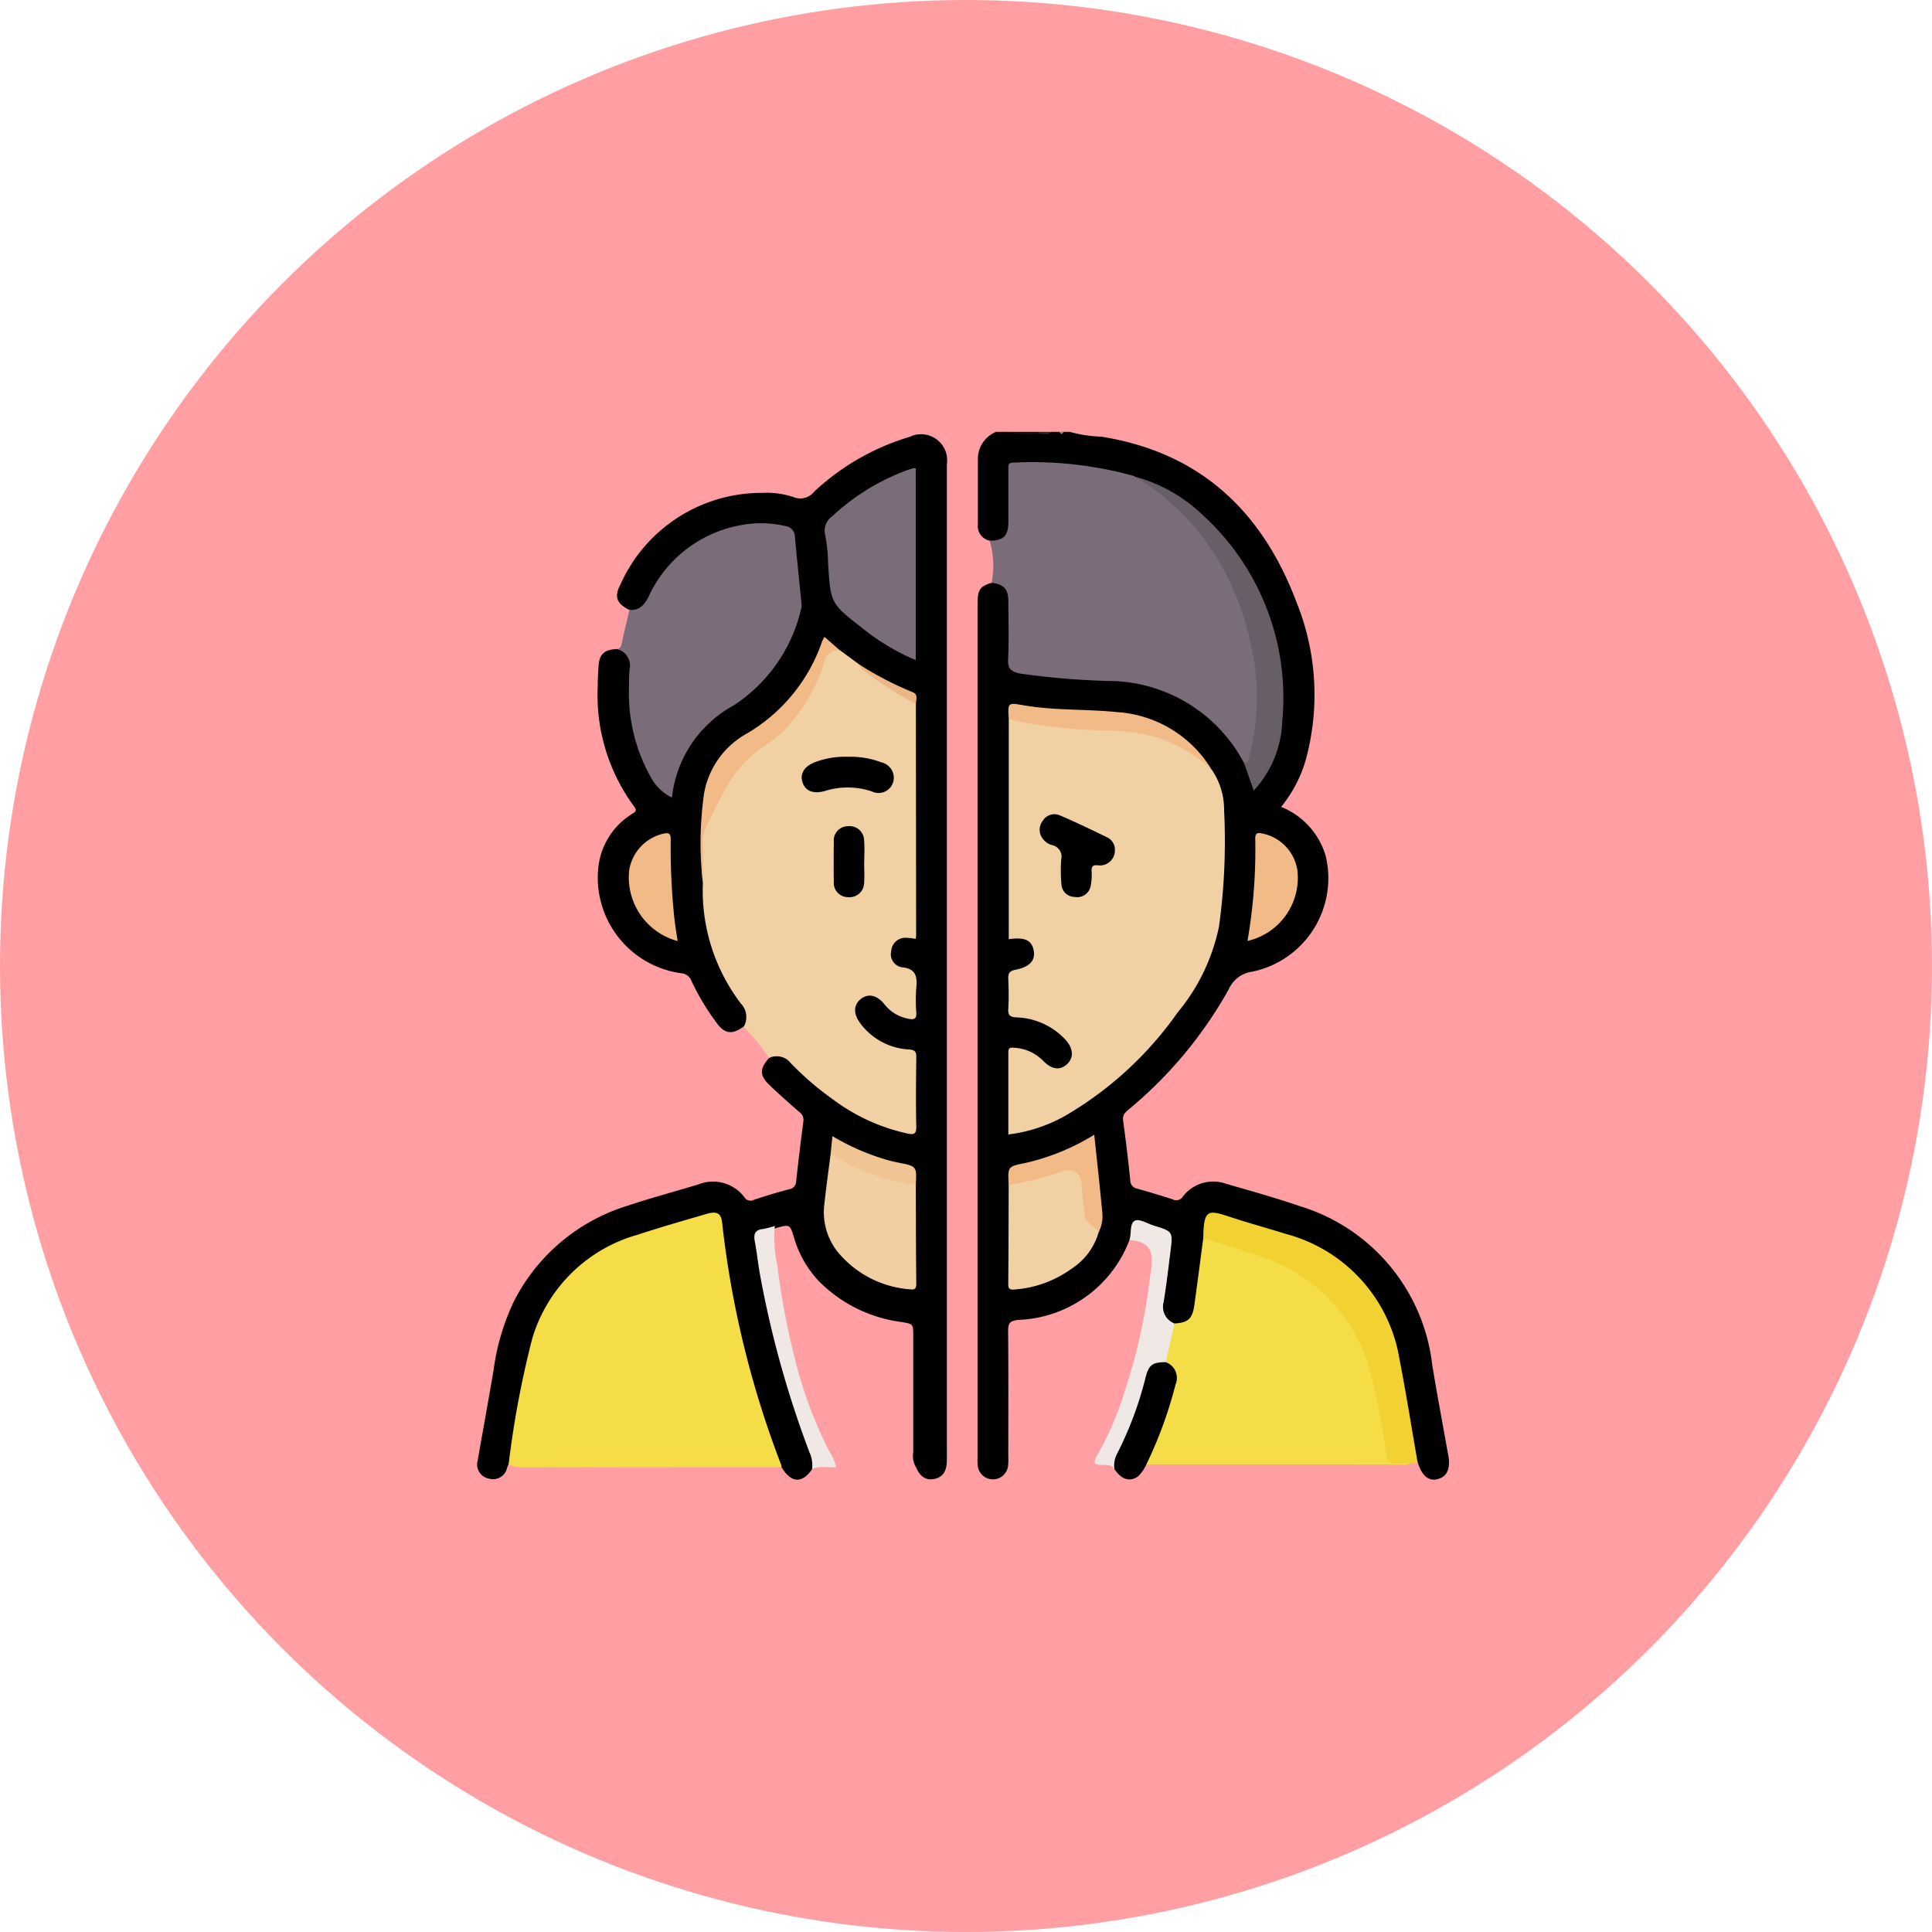 <svg xmlns="http://www.w3.org/2000/svg" xmlns:xlink="http://www.w3.org/1999/xlink" width="85" height="85" viewBox="0 0 85 85">
  <defs>
    <clipPath id="clip-path">
      <rect id="Rectángulo_41183" data-name="Rectángulo 41183" width="42.749" height="46.1" fill="none"/>
    </clipPath>
  </defs>
  <g id="Grupo_165992" data-name="Grupo 165992" transform="translate(-758 -10152)">
    <circle id="Elipse_4865" data-name="Elipse 4865" cx="42.5" cy="42.5" r="42.5" transform="translate(758 10152)" fill="#ff9fa3"/>
    <g id="Grupo_165991" data-name="Grupo 165991" transform="translate(779 10171)">
      <g id="Grupo_165990" data-name="Grupo 165990" clip-path="url(#clip-path)">
        <path id="Trazado_153591" data-name="Trazado 153591" d="M84.756,0A5.838,5.838,0,0,0,86.14.211C90.483.9,93.225,3.492,94.729,7.49a10.857,10.857,0,0,1,.389,7.01,5.821,5.821,0,0,1-1.064,2,3.33,3.33,0,0,1,1.961,2.158,4.2,4.2,0,0,1-3.233,5.092,1.32,1.32,0,0,0-1.035.78,18.643,18.643,0,0,1-4.374,5.261c-.164.139-.306.25-.271.51q.181,1.314.316,2.633a.368.368,0,0,0,.311.363c.518.148,1.034.3,1.547.466a.337.337,0,0,0,.45-.115,1.681,1.681,0,0,1,1.9-.569c1.092.316,2.189.622,3.264.99a8.291,8.291,0,0,1,5.814,6.994c.213,1.285.454,2.566.682,3.848.005.029.014.058.02.088.108.607-.041.96-.453,1.072s-.7-.138-.888-.727a4.24,4.24,0,0,1-.364-1.513c-.184-.986-.343-1.978-.541-2.961a6.731,6.731,0,0,0-4.724-5.394c-.909-.306-1.83-.577-2.75-.847-.785-.229-.914-.125-.948.708,0,.06,0,.12,0,.18q-.128,1.514-.388,3.009a.875.875,0,0,1-.948.807c-.545-.26-.685-.465-.619-1.052.091-.8.221-1.6.319-2.406.065-.531.026-.6-.5-.78q-.106-.036-.214-.069c-.619-.187-.619-.187-.895.4a.847.847,0,0,1-.114.139,5.451,5.451,0,0,1-4.9,3.506c-.343.042-.44.132-.436.478.018,1.844.009,3.688.008,5.532a2.624,2.624,0,0,1-.009.4.671.671,0,0,1-1.335.006,2.188,2.188,0,0,1-.008-.359q0-18.777,0-37.554c0-.626.1-.778.613-.93a.656.656,0,0,1,.837.613,5.156,5.156,0,0,1,.027.9c0,.6.012,1.2,0,1.8a.487.487,0,0,0,.481.569,21.263,21.263,0,0,0,3.042.254,8.916,8.916,0,0,1,3.051.468,6.716,6.716,0,0,1,3.75,3.244c.139.313.242.641.374.981.21-.062.28-.236.369-.379A5.1,5.1,0,0,0,94,12.657a10.815,10.815,0,0,0-3.4-8.85,6.957,6.957,0,0,0-3.058-1.744,15.784,15.784,0,0,0-4.922-.578c-.31,0-.424.146-.423.439,0,.628,0,1.255,0,1.883a1.946,1.946,0,0,1-.04.49.652.652,0,0,1-.917.492.658.658,0,0,1-.528-.723c0-.968,0-1.937,0-2.906A1.289,1.289,0,0,1,81.512,0h.451a8.673,8.673,0,0,0,1.39.046c.2-.022.4.047.592-.046h.36a.117.117,0,0,0,.18,0Z" transform="translate(-58.69)"/>
        <path id="Trazado_153592" data-name="Trazado 153592" d="M86.782.085A4.617,4.617,0,0,1,85.335,0h1.442c.028.017.039.035.031.055s-.016.03-.025.03" transform="translate(-62.062)" fill="#111"/>
        <path id="Trazado_153593" data-name="Trazado 153593" d="M90.627.085c0-.028,0-.056-.006-.085h.541c-.155.173-.356.058-.535.085" transform="translate(-65.907)" fill="#2b2b2b"/>
        <path id="Trazado_153594" data-name="Trazado 153594" d="M94.1,0c-.06.132-.12.118-.18,0Z" transform="translate(-68.309)" fill="#818181"/>
        <path id="Trazado_153595" data-name="Trazado 153595" d="M6.691,8.2c-.561-.283-.678-.577-.4-1.111a6.8,6.8,0,0,1,6.249-4.041,3.683,3.683,0,0,1,1.375.187.773.773,0,0,0,.9-.237A10.563,10.563,0,0,1,19.02.583a1.148,1.148,0,0,1,1.639,1.2q0,21.887,0,43.774c0,.416-.09.764-.532.87-.425.1-.673-.152-.83-.517a.943.943,0,0,1-.118-.647c0-1.706,0-3.411,0-5.117,0-.535,0-.531-.522-.621a6.233,6.233,0,0,1-3.634-1.8,4.684,4.684,0,0,1-1.082-1.888c-.187-.616-.181-.617-.811-.44-.983.3-.833.243-.71,1.1A43.017,43.017,0,0,0,14.7,45.137a.971.971,0,0,1,.031.864c-.447.647-.936.613-1.351-.1a.941.941,0,0,1-.293-.5,44.605,44.605,0,0,1-2.344-9.317c-.033-.268-.028-.538-.072-.806-.057-.347-.243-.448-.572-.379a11.467,11.467,0,0,0-1.21.351,15.878,15.878,0,0,0-3.211,1.156,6.935,6.935,0,0,0-3.455,5.159c-.2,1.259-.446,2.509-.668,3.764a.7.7,0,0,1-.177.451c-.023.055-.05.109-.07.165a.629.629,0,0,1-.8.47.629.629,0,0,1-.493-.789c.229-1.328.477-2.653.7-3.982a10.185,10.185,0,0,1,.881-3A8.35,8.35,0,0,1,6.6,34.413c1.035-.346,2.093-.626,3.137-.945a1.731,1.731,0,0,1,2.017.572.31.31,0,0,0,.414.11c.511-.171,1.027-.327,1.548-.464a.36.36,0,0,0,.313-.362q.143-1.318.318-2.633a.425.425,0,0,0-.192-.413c-.44-.385-.879-.772-1.3-1.176-.444-.426-.439-.721-.02-1.189.367-.279.629-.265,1.023.1.452.416.874.863,1.363,1.241A9.527,9.527,0,0,0,18.54,31c.567.155.638.1.64-.47,0-.794-.008-1.589,0-2.384a.426.426,0,0,0-.424-.506,2.92,2.92,0,0,1-2.048-1.259.756.756,0,0,1,0-1.029.8.8,0,0,1,.946-.181,1.276,1.276,0,0,1,.4.352,1.528,1.528,0,0,0,.752.47c.226.062.351-.015.356-.255q.014-.63,0-1.259c-.006-.247-.182-.319-.377-.38a.919.919,0,0,1-.579-.4.764.764,0,0,1,.5-1.165c.443-.062.47-.28.469-.631q-.009-4.745,0-9.489a.523.523,0,0,0-.367-.622,14.566,14.566,0,0,1-2.041-1.1c-.3-.216-.6-.433-.888-.664-.573-.448-.569-.447-.865.217a7.15,7.15,0,0,1-2.857,3.311,4.258,4.258,0,0,0-2.2,4,21.973,21.973,0,0,0,.06,2.643,18.827,18.827,0,0,0,.175,1.876,7.622,7.622,0,0,0,1.243,3.008,3.677,3.677,0,0,1,.4.647c.117.287.188.58-.125.806-.528.365-.838.315-1.207-.205a10.622,10.622,0,0,1-1.08-1.808.518.518,0,0,0-.452-.341,4.245,4.245,0,0,1-3.65-4.627,3.159,3.159,0,0,1,1.459-2.365c.138-.094.284-.136.109-.357a8.257,8.257,0,0,1-1.592-5.267c0-.3.017-.6.037-.9.034-.524.251-.723.8-.747.454.069.622.233.656.692.032.433.015.869.01,1.3a7,7,0,0,0,.855,3.452,2.43,2.43,0,0,0,.719.833c.142-.056.126-.178.146-.272A5.367,5.367,0,0,1,11.2,12.31a6.785,6.785,0,0,0,2.9-4.074.828.828,0,0,0,.037-.356c-.1-.937-.2-1.875-.28-2.814-.026-.318-.255-.42-.522-.465a5.019,5.019,0,0,0-3.464.634A5.816,5.816,0,0,0,7.62,7.683c-.275.536-.491.645-.929.516" transform="translate(0 -0.363)"/>
        <path id="Trazado_153596" data-name="Trazado 153596" d="M45.61,37.423q.006,5.1.011,10.209a.663.663,0,0,1-.027.13,1.938,1.938,0,0,0-.49-.052.624.624,0,0,0-.58.589.581.581,0,0,0,.476.709c.622.063.674.416.629.91a6.715,6.715,0,0,0,0,1.078c.02.291-.109.326-.341.277a1.737,1.737,0,0,1-1.056-.629c-.326-.415-.716-.5-1.039-.245s-.349.646-.029,1.072a2.854,2.854,0,0,0,2.149,1.153c.256.02.319.1.316.341-.013,1.019-.024,2.04,0,3.058.01.366-.161.343-.4.295a8.461,8.461,0,0,1-3.208-1.454,13.287,13.287,0,0,1-1.912-1.635A.783.783,0,0,0,39.147,53a9.834,9.834,0,0,0-1.111-1.375.862.862,0,0,0-.131-1.029,8.2,8.2,0,0,1-1.666-5.311,11.433,11.433,0,0,1-.007-2.192,5.083,5.083,0,0,1,.841-1.868,5.892,5.892,0,0,1,1.964-2.168,6.057,6.057,0,0,0,2.261-3.05c.088-.222.158-.453.267-.666.159-.311.388-.451.73-.263l.815.6a14.988,14.988,0,0,0,1.8,1.221c.249.152.551.236.7.518" transform="translate(-26.315 -25.451)" fill="#f1d0a4"/>
        <path id="Trazado_153597" data-name="Trazado 153597" d="M5.049,137.034a42.148,42.148,0,0,1,1.043-5.549,6.735,6.735,0,0,1,4.647-4.559c.994-.328,2-.613,3.006-.909.465-.137.658-.04.7.4a42.672,42.672,0,0,0,2.6,10.646.38.38,0,0,1,.011.089q-5.718,0-11.437.011a1.571,1.571,0,0,1-.565-.127" transform="translate(-3.672 -91.607)" fill="#f4dd46"/>
        <path id="Trazado_153598" data-name="Trazado 153598" d="M93.844,18.178a6.764,6.764,0,0,0-5.688-3.614,33.866,33.866,0,0,1-4.161-.332c-.375-.077-.557-.185-.536-.619.04-.852.016-1.708.01-2.561,0-.542-.2-.748-.736-.813a3.8,3.8,0,0,0-.085-1.851c.626-.013.82-.209.823-.843,0-.765,0-1.529,0-2.294,0-.15-.023-.3.214-.3a16.742,16.742,0,0,1,5.294.583.41.41,0,0,1,.077.045,8.162,8.162,0,0,1,3.489,3.2,11.5,11.5,0,0,1,1.9,5.238,8.9,8.9,0,0,1-.231,3.787c-.055.164-.04.454-.368.376" transform="translate(-60.107 -3.598)" fill="#7a6d79"/>
        <path id="Trazado_153599" data-name="Trazado 153599" d="M109.067,133.732c.607-.034.792-.2.88-.838.134-.972.259-1.945.389-2.918a.249.249,0,0,1,.174-.026,12.655,12.655,0,0,1,4.544,1.844,7.884,7.884,0,0,1,3.033,5.219c.123.738.272,1.471.39,2.209.057.36.171.595.593.539a.37.37,0,0,1,.367.122.716.716,0,0,1-.438.058q-5.584,0-11.167-.005c-.1-.176.014-.319.083-.462a18.293,18.293,0,0,0,1-2.737,1.1,1.1,0,0,0-.273-1.3,3.4,3.4,0,0,1,.426-1.7" transform="translate(-78.396 -94.505)" fill="#f4dd46"/>
        <path id="Trazado_153600" data-name="Trazado 153600" d="M23.082,18.573c.446.033.664-.23.851-.6a5.538,5.538,0,0,1,4.128-3.144,4.734,4.734,0,0,1,1.877.05.481.481,0,0,1,.426.484c.087.955.19,1.907.283,2.861a.782.782,0,0,1-.012.312,6.943,6.943,0,0,1-2.965,4.236,5.26,5.26,0,0,0-2.716,4.054A2.078,2.078,0,0,1,24,25.885a7.49,7.49,0,0,1-.937-3.84c0-.285,0-.571.027-.854a.757.757,0,0,0-.549-.9c.115-.019.166-.079.192-.2.108-.509.233-1.014.352-1.52" transform="translate(-16.391 -10.737)" fill="#7a6d79"/>
        <path id="Trazado_153601" data-name="Trazado 153601" d="M126.213,136.988c-.31-.05-.715.124-.911-.079s-.155-.58-.22-.882a30.034,30.034,0,0,0-.689-3.319,7.379,7.379,0,0,0-4.848-4.855c-.805-.276-1.622-.516-2.434-.772.02-1.3.205-1.252,1.228-.916.8.261,1.6.48,2.4.73a6.844,6.844,0,0,1,5.012,5.552c.293,1.5.529,3,.791,4.505l-.334.037" transform="translate(-85.172 -91.609)" fill="#f2d232"/>
        <path id="Trazado_153602" data-name="Trazado 153602" d="M103.088,131.715l-.381,1.7a.249.249,0,0,1-.215.138.673.673,0,0,0-.558.568,16.959,16.959,0,0,1-1.236,3.349c-.1.214-.051.481-.248.656-.109-.18-.28-.185-.467-.186-.467,0-.5-.064-.26-.481a13.953,13.953,0,0,0,1.174-2.75A25.041,25.041,0,0,0,102,129.758c.022-.191.067-.38.084-.572.069-.778-.194-1.081-.977-1.139.1-.291,0-.734.241-.853.2-.1.555.131.841.218.83.255.835.257.725,1.136-.093.742-.179,1.486-.3,2.222a.783.783,0,0,0,.476.944" transform="translate(-72.418 -92.488)" fill="#efe8e5"/>
        <path id="Trazado_153603" data-name="Trazado 153603" d="M45.6,128.109a5.609,5.609,0,0,0,.108,1.719,32.569,32.569,0,0,0,.753,4.038,18.879,18.879,0,0,0,1.514,4.118,2.442,2.442,0,0,1,.327.735c-.354.038-.721-.086-1.064.09a1.353,1.353,0,0,0-.114-.742,44.733,44.733,0,0,1-2.191-7.9c-.079-.457-.125-.92-.213-1.375-.062-.322,0-.512.363-.551a3.469,3.469,0,0,0,.517-.135" transform="translate(-32.511 -93.171)" fill="#efe8e5"/>
        <path id="Trazado_153604" data-name="Trazado 153604" d="M102.756,154.79a1.083,1.083,0,0,1,.1-.651,15.783,15.783,0,0,0,1.27-3.389c.141-.559.306-.67.886-.671a.737.737,0,0,1,.429.99,18.72,18.72,0,0,1-1.283,3.512,1.794,1.794,0,0,1-.343.505c-.366.277-.734.177-1.06-.3" transform="translate(-74.724 -109.149)"/>
        <path id="Trazado_153605" data-name="Trazado 153605" d="M94.579,48.363a3.123,3.123,0,0,1,.555,1.815,27.171,27.171,0,0,1-.227,5.112,8.64,8.64,0,0,1-1.813,3.764,15.7,15.7,0,0,1-4.96,4.557,6.737,6.737,0,0,1-2.493.817c0-1.222,0-2.419,0-3.615,0-.2.089-.218.247-.2a1.927,1.927,0,0,1,1.282.571c.38.393.748.436,1.055.149s.283-.7-.095-1.1a3.063,3.063,0,0,0-2.117-.955c-.279-.018-.395-.072-.375-.376.028-.433.017-.869,0-1.3-.008-.241.03-.365.315-.42.645-.125.892-.427.8-.866s-.394-.579-1.094-.479v-9.7a.874.874,0,0,1,.571.034,16.021,16.021,0,0,0,2.5.3,13.917,13.917,0,0,1,3.519.392,4.611,4.611,0,0,1,2.337,1.518" transform="translate(-62.278 -33.516)" fill="#f1d0a4"/>
        <path id="Trazado_153606" data-name="Trazado 153606" d="M89.627,121.558a2.842,2.842,0,0,1-1.169,1.589,4.877,4.877,0,0,1-2.531.93c-.222.023-.28-.034-.278-.255.014-1.45.014-2.9.019-4.35a.482.482,0,0,1,.34-.2,10.4,10.4,0,0,0,1.869-.475c.71-.216,1.07.027,1.135.757.027.3.083.593.1.892a.925.925,0,0,0,.376.777c.113.077.22.168.139.332" transform="translate(-62.29 -86.345)" fill="#f1d0a4"/>
        <path id="Trazado_153607" data-name="Trazado 153607" d="M110.934,19.852c.226-.032.209-.241.247-.38a10.275,10.275,0,0,0,.044-4.864A11.818,11.818,0,0,0,108.952,9.7a10.691,10.691,0,0,0-2.806-2.453,6.908,6.908,0,0,1,2.976,1.692A10.871,10.871,0,0,1,112.612,18a4.707,4.707,0,0,1-1.255,3.054l-.422-1.2" transform="translate(-77.198 -5.272)" fill="#685e68"/>
        <path id="Trazado_153608" data-name="Trazado 153608" d="M124.243,69.465a23.4,23.4,0,0,0,.341-4.522c.006-.269.151-.235.325-.2a1.946,1.946,0,0,1,1.531,1.625,2.851,2.851,0,0,1-2.2,3.1" transform="translate(-90.359 -47.069)" fill="#f1ba87"/>
        <path id="Trazado_153609" data-name="Trazado 153609" d="M94.609,46.764a6.9,6.9,0,0,0-2.332-1.385,9.6,9.6,0,0,0-1.982-.322,20.926,20.926,0,0,1-4.4-.452,2.2,2.2,0,0,1-.209-.08c-.039-.7-.04-.7.663-.577,1.365.234,2.753.16,4.125.3a5.258,5.258,0,0,1,4.134,2.516" transform="translate(-62.308 -31.917)" fill="#f1ba87"/>
        <path id="Trazado_153610" data-name="Trazado 153610" d="M89.64,117.664c-.186-.283-.594-.39-.622-.8-.023-.339-.091-.676-.105-1.015-.036-.876-.3-1.076-1.118-.778a12.891,12.891,0,0,1-2.115.512c-.04-.8-.042-.81.7-.957a9.932,9.932,0,0,0,3.066-1.251c.124,1.182.25,2.3.354,3.429a1.542,1.542,0,0,1-.164.865" transform="translate(-62.303 -82.452)" fill="#f1ba87"/>
        <path id="Trazado_153611" data-name="Trazado 153611" d="M60.036,5.844v8.437a9.6,9.6,0,0,1-2.365-1.416c-1.39-1.08-1.382-1.087-1.493-2.864a7.042,7.042,0,0,0-.124-1.2.782.782,0,0,1,.315-.851,9.7,9.7,0,0,1,3.312-2.031c.085-.03.17-.057.257-.08a.313.313,0,0,1,.1.009" transform="translate(-40.746 -4.242)" fill="#7a6d79"/>
        <path id="Trazado_153612" data-name="Trazado 153612" d="M59.961,117.82c.005,1.451.005,2.9.021,4.354,0,.239-.091.266-.29.241a4.548,4.548,0,0,1-3.175-1.653,2.811,2.811,0,0,1-.578-2.108c.078-.728.18-1.454.272-2.181a.374.374,0,0,1,.341.057,10.149,10.149,0,0,0,3.175,1.17.429.429,0,0,1,.235.121" transform="translate(-40.669 -84.692)" fill="#f1cfa3"/>
        <path id="Trazado_153613" data-name="Trazado 153613" d="M42.188,33.68a.576.576,0,0,0-.7.461,7.608,7.608,0,0,1-1.8,3.062,7.122,7.122,0,0,1-1.066.809,5.59,5.59,0,0,0-1.669,2.07c-.226.4-.408.83-.628,1.236a1.6,1.6,0,0,0-.187.817c.009.583-.005,1.167-.01,1.751a15.523,15.523,0,0,1,.058-3.938,3.759,3.759,0,0,1,1.881-2.626,7.511,7.511,0,0,0,3.309-4.051,2.03,2.03,0,0,1,.108-.2l.7.611" transform="translate(-26.208 -24.05)" fill="#f1ba87"/>
        <path id="Trazado_153614" data-name="Trazado 153614" d="M26.571,69.483a2.9,2.9,0,0,1-2.133-3.1,1.969,1.969,0,0,1,1.529-1.631c.257-.052.3.04.3.269a29.532,29.532,0,0,0,.165,3.5c.037.309.089.616.14.965" transform="translate(-17.758 -47.08)" fill="#f1ba87"/>
        <path id="Trazado_153615" data-name="Trazado 153615" d="M60.739,115.758a8.835,8.835,0,0,1-3.245-1.061c-.172-.089-.337-.191-.506-.287.026-.251.052-.5.082-.795a10.176,10.176,0,0,0,2.571,1.093c.116.028.233.052.35.076.788.159.788.159.748.974" transform="translate(-41.446 -82.63)" fill="#f1c494"/>
        <path id="Trazado_153616" data-name="Trazado 153616" d="M64.082,39.257A14.846,14.846,0,0,1,61.8,37.792a.449.449,0,0,1-.213-.274,14.5,14.5,0,0,0,2.33,1.211c.29.1.163.337.17.529" transform="translate(-44.787 -27.286)" fill="#ecb786"/>
        <path id="Trazado_153617" data-name="Trazado 153617" d="M54.337,52.414a3.852,3.852,0,0,1,1.5.246.693.693,0,0,1,.5.905.672.672,0,0,1-.931.371,3.34,3.34,0,0,0-2.073-.014c-.521.137-.86-.007-.981-.412-.11-.368.106-.695.576-.867a3.733,3.733,0,0,1,1.411-.23" transform="translate(-38.053 -38.118)"/>
        <path id="Trazado_153618" data-name="Trazado 153618" d="M58.816,65.174c0,.3.021.6,0,.9a.645.645,0,0,1-.714.643.629.629,0,0,1-.621-.686q-.011-.875,0-1.75a.626.626,0,0,1,.62-.686.642.642,0,0,1,.714.641c.026.312.005.628.005.941" transform="translate(-41.797 -46.246)" fill="#010101"/>
        <path id="Trazado_153619" data-name="Trazado 153619" d="M94,63.223a.656.656,0,0,1-.732.7c-.27-.026-.295.064-.289.279a2.487,2.487,0,0,1-.041.623.6.6,0,0,1-.7.489.587.587,0,0,1-.588-.57,6.782,6.782,0,0,1-.01-1.076.517.517,0,0,0-.4-.634.733.733,0,0,1-.4-.27.633.633,0,0,1-.017-.791.6.6,0,0,1,.749-.253c.713.305,1.414.642,2.112.983a.6.6,0,0,1,.321.52" transform="translate(-65.952 -44.852)"/>
      </g>
    </g>
  </g>
</svg>
